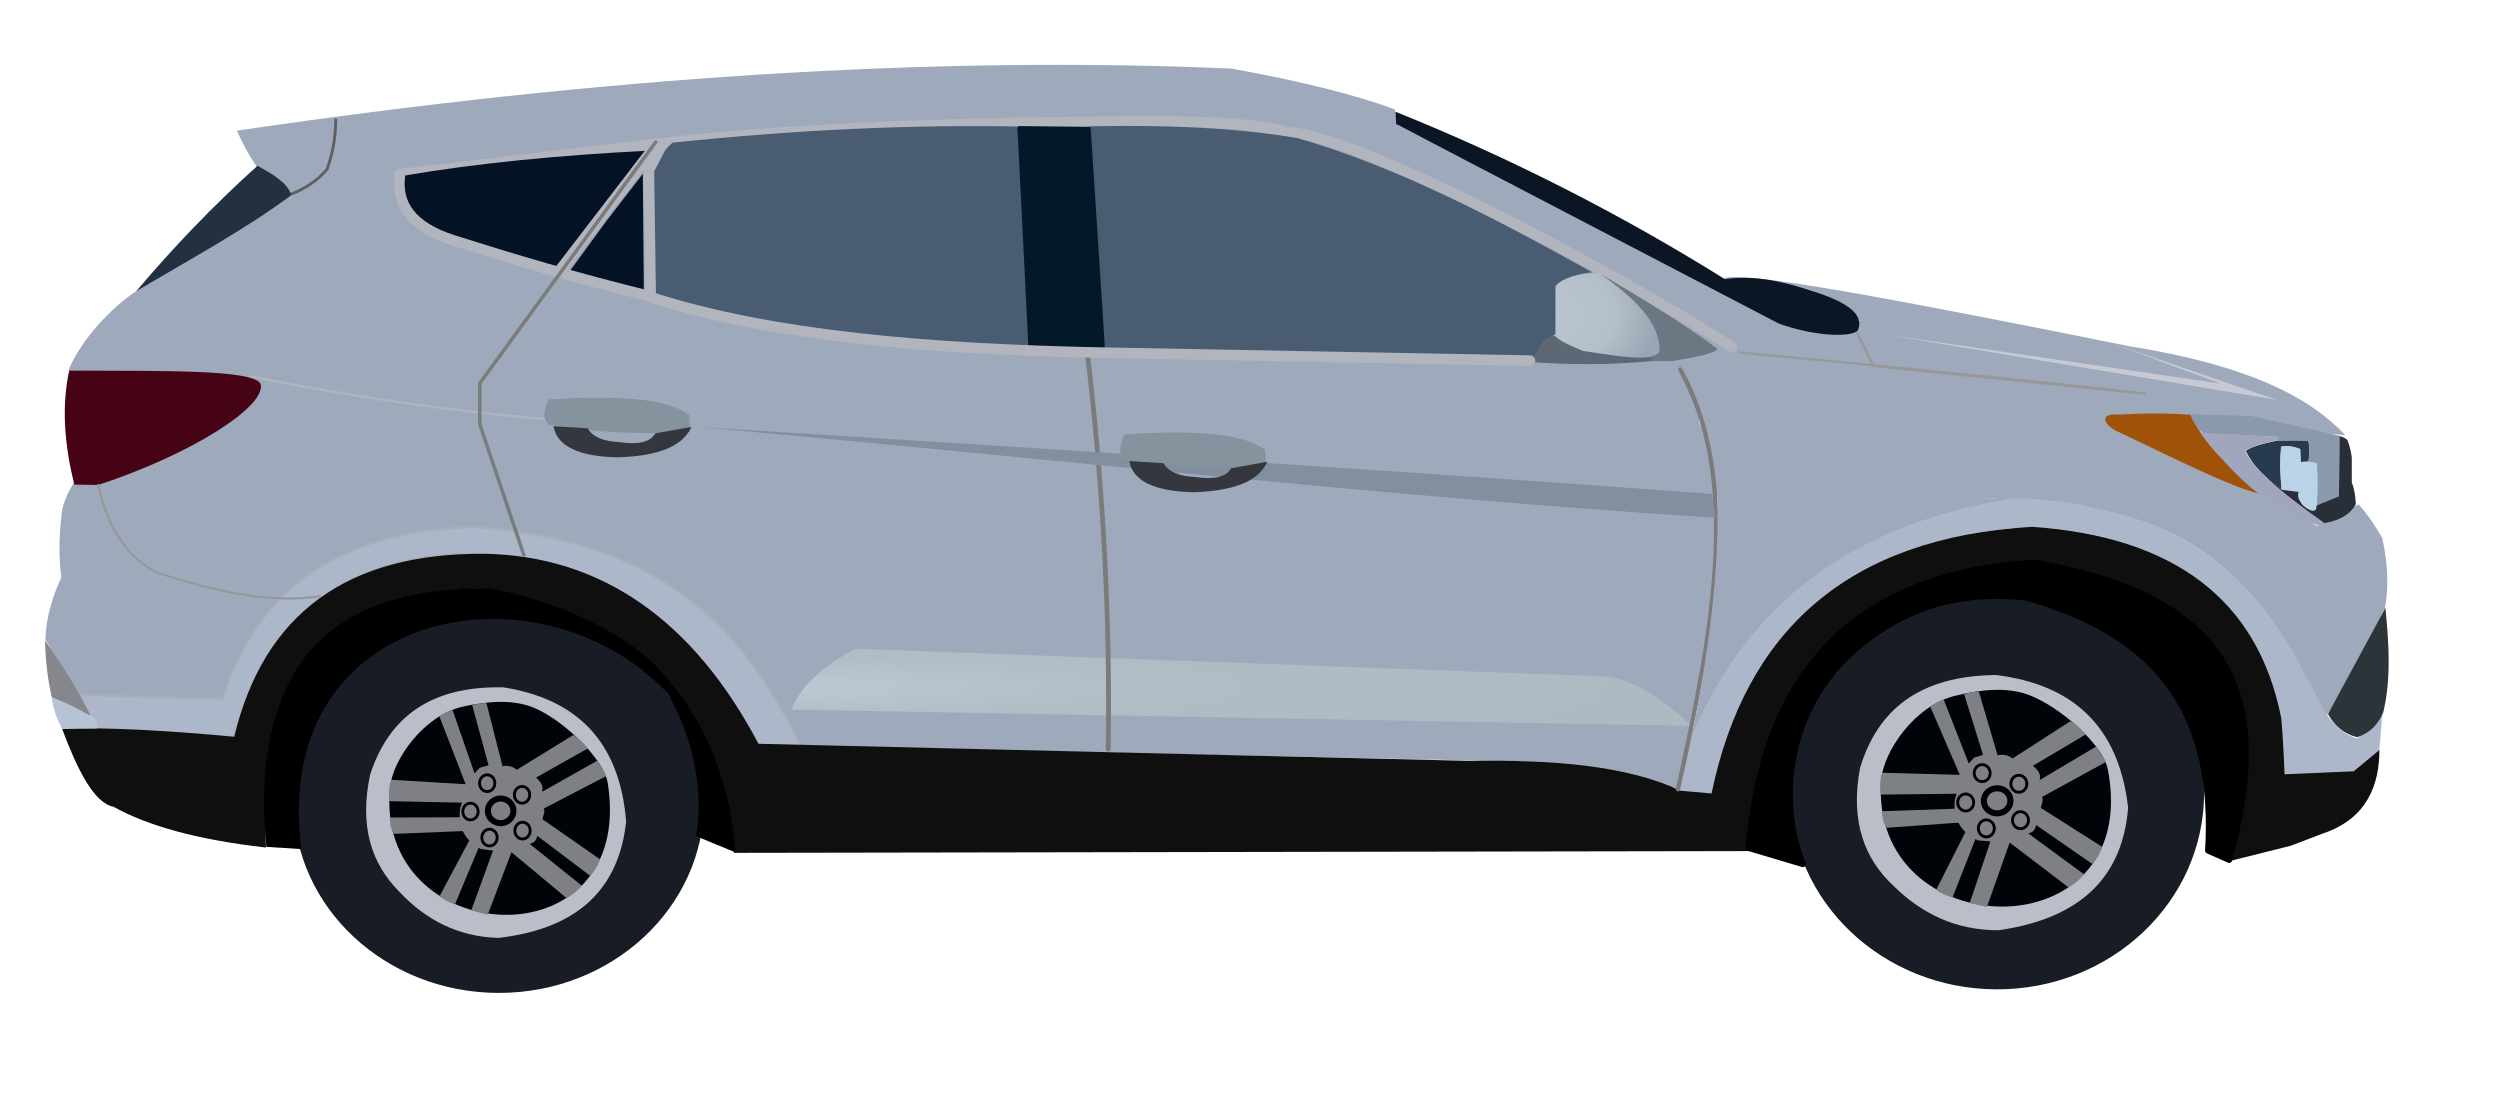 <?xml version='1.0' encoding='utf-8'?>
<svg xmlns="http://www.w3.org/2000/svg" clip-rule="evenodd" fill-rule="evenodd" stroke-linecap="round" stroke-linejoin="round" stroke-miterlimit="1.5" version="1.1" viewBox="0 0 574 252"><ellipse cx="458.54" cy="182.1" rx="47.259" ry="44.799" fill="#181c25" stroke="#181c25" stroke-width=".51px"/><path d="m427.06 176.36c3.981-13.293 13.546-21.238 31.268-21.372 17.271 2.138 28.134 11.442 30.292 30.479-1.242 15.257-10.156 25.312-29.752 28.121-9.741 5e-3 -17.537-3.749-24.001-10.077-6.807-6.296-10.084-14.905-7.807-27.151z" fill="#babec9"/><path d="m465.98 159.62c6.938 2.67 16.889 11.276 17.996 17.112 8.037 42.354-55.026 40.673-52.041 2.287 0.49-6.299 7.47-16.945 16.984-19.272 6.094-1.49 12.018-2.068 17.061-0.127z" fill="#000308"/><path d="m432.08 186.26 20.909-0.727 2.753 1.514-7.446 19.024c-1.715-0.561-2.411-0.817-3.758-1.761l7.91-15.628-19.252 1.371c-1.01-1.36-0.939-2.406-1.116-3.793z" fill="#7f7f86"/><path d="m449.25 182.24-17.438 0.201c-0.252-1.751-0.172-3.432 0.34-5.021l17.815 0.483-6.756-15.619c0.92-0.827 1.954-1.352 3.081-1.628l5.729 14.642 1.239-1.361 2.045-0.621-4.356-13.99c1.383-0.306 2.777-0.619 3.401-0.525l4.305 14.619c1.217-0.298 2.364-0.089 3.427 0.732l13.272-8.565c1.558 0.875 2.593 1.939 3.584 3.019l-12.162 7.203c1.175 1.151 1.858 1.721 1.527 3.292l13.001-7.716 2.247 3.548-14.698 8.048c0.376 0.661-0.091 1.65-0.277 2.514l14.094 8.951c-0.492 1.467-1.226 2.786-2.298 3.9l-12.883-8.92c-0.191 1.111-0.812 1.728-1.79 1.935l12.827 9.409c-0.996 1.18-2.223 2.147-3.609 2.967l-13.496-10.292-5.23 14.813-3.945-0.919 4.753-14.138-2.927-0.256c-4.126-2.042-5.764-5.279-5.212-9.509l0.39-1.196z" fill="#7f7f86"/><path d="m451.26 182.3c1.012-0.032 1.861 0.818 1.895 1.897 0.034 1.08-0.76 1.982-1.772 2.014-1.012 0.031-1.862-0.819-1.896-1.898-0.033-1.079 0.761-1.981 1.773-2.013z" fill="none" stroke="#000" stroke-width=".66px"/><path d="m455.05 175.55c1.012-0.031 1.862 0.819 1.896 1.898s-0.761 1.981-1.773 2.013-1.861-0.818-1.895-1.897c-0.034-1.08 0.76-1.982 1.772-2.014z" fill="none" stroke="#000" stroke-width=".66px"/><path d="m463.47 178c1.012-0.032 1.861 0.818 1.895 1.898 0.034 1.079-0.76 1.981-1.772 2.013s-1.861-0.819-1.895-1.898 0.76-1.981 1.772-2.013z" fill="none" stroke="#000" stroke-width=".66px"/><path d="m463.84 186.36c1.013-0.032 1.862 0.819 1.896 1.898s-0.76 1.981-1.773 2.013c-1.012 0.032-1.861-0.819-1.895-1.898s0.76-1.981 1.772-2.013z" fill="none" stroke="#000" stroke-width=".66px"/><path d="m456 188.24c1.012-0.032 1.861 0.818 1.895 1.897 0.034 1.08-0.76 1.982-1.772 2.013-1.012 0.032-1.861-0.818-1.895-1.897s0.76-1.981 1.772-2.013z" fill="none" stroke="#000" stroke-width=".66px"/><path d="m458.45 180.99c1.686-0.053 3.097 1.194 3.146 2.783 0.05 1.589-1.278 2.922-2.965 2.975s-3.097-1.194-3.147-2.783 1.279-2.922 2.966-2.975z" fill="none" stroke="#000" stroke-width="1.39px"/><path d="m22.526 167.12-12.106-20.288c0.151-4.902 1.52-9.63 3.664-14.248-0.582-4.468-0.557-9.088-0-13.841 0.188-3.555 2.012-6.906 4.478-10.177 53.216-20.122 53.172-23.011-2.889-23.426 2.419-6.076 8.29-13.038 14.694-17.69l34.734-23.914c-4.58-1.474-8.28-8.124-10.715-13.539 84.011-12.353 160.3-17.262 228.38-14.248 16.376 2.977 28.76 6.102 37.452 9.363l0.728 3.644 89.239 45.207 17.098-0.407-31.602-9.623c4.093-2.143 47.105 6.296 93.008 15.522 27.736 4.403 41.672 11.817 49.836 20.49l-54.105-5.122-1.494 1.707h-92.897c8.238 19.321 3.109 50.601-4.909 84.466l-33.348-6.083-178.48-3.842c-13.731-25.338-31.41-39.562-52.824-43.273-22.51-1.898-39.475 2.325-51.171 13.233-8.652 7.994-12.514 17.403-15.474 27.96l-31.291-1.871z" fill="#9eaabb"/><path d="m158.36 98.04c-34.581-0.87-68.034-4.977-100.61-11.604" fill="none" stroke="#b3b5be" stroke-width=".51px"/><path d="m18.218 159.54 32.848 1c8.191-26.145 28.049-38.718 58.027-39.518 44.29 3.395 62.069 24.325 74.868 50.524l-10.671-0.167c-13.552-25.871-33.191-43.219-64.53-44.187-29.694-0.35-46.842 15.244-55.192 42.019l-31.515-2.001-2.835-3.668-1-4.002z" fill="#acb8c9" stroke="#acadb7" stroke-width=".51px"/><path d="m399.22 80.915c30.927 2.871 61.922 5.878 93.206 9.461l-62.297-6.323-4.364-8.943" fill="none" stroke="#979797" stroke-width=".51px"/><path d="m67.035 44.479c3.091-1.218 5.843-3.002 8.08-5.643 1.211-3.652 1.883-6.563 1.982-11.327" fill="none" stroke="#5f5f5f" stroke-width=".66px"/><path d="m181.72 162.93 206.62 3.736c-7.617-7.255-14.332-10.898-20.253-11.369l-171.74-6.36c-8.445 4.664-12.97 9.329-14.63 13.993z" fill="url(#b)"/><path d="m351 83.093c0.411-2.025 3.596-5.235 6.193-6.713l-0.583 0.647 6.836 3.521 15.958 1.479-0.066 0.866c-9.446 0.934-18.892 0.905-28.338 0.2z" fill="#5e6874"/><path d="m91.664 40.034 58.777-6.982c28.648-3.289 59.588-4.493 93.794-5.003 20.659-0.213 40.627-0.762 51.766 2.385 15.443 0.502 74.224 31.568 101.61 49.227" fill="none" stroke="#b3b5be" stroke-width="2.42px"/><path d="m379.25 81.796c1.853-0.298 2.154-1.432 1.639-3.005-1.015-6.179-6.36-11.396-13.933-16.118-4.462 0.176-8.037 0.959-9.766 3.005l-0.069 11.269c0.15 0.896 2.741 2.177 6.352 3.62 6.393 0.977 13.115 2.118 15.777 1.229z" fill="url(#a)"/><path d="m385.54 181.52c5.917-39.836 33.523-62.435 78.882-67.401 32.675 1.437 56.738 16.885 70.033 50.232 1.557 2.18 3.442 4.143 6.67 5.21 2.284-1.407 4.316-3.317 6.044-5.836l0.207-24.039 0.227-0.697c0.333 10.651-0.386 23.409-1.328 33.373l-5.672 5.006-16.193 0.893c-2.537-37.563-23.754-55.621-61.864-57.056-42.048 4.354-60.828 29.036-69.52 61.186l-7.486-0.871z" fill="#acb8c9"/><path d="m390.43 92.654 3.127 20.635 54.4 2.084c11.452-1.884 24.468-1.311 39.811 2.918 17.81 5.077 31.587 16.878 41.06 35.851l5.42 10.004c5.06-7.278 9.391-15.649 13.339-24.595 0.856-4.551 0.743-9.83-0.625-16.049-1.806-3.141-3.613-5.682-5.419-7.712l-9.588 5.003c-13.598-8.661-27.075-18.934-44.604-26.471l-96.921-1.668z" fill="#9eaabb"/><path d="m523.9 112.33c-3.721-2.499-6.639-5.354-8.261-8.786 0.948-0.801 3.247-1.602 7.343-2.404 2.346-0.057 4.692-0.06 7.037 0 0.296 1.913 0.287 3.522 0 4.852-0.855 0-1.501 0.103-1.773 0.103l-0.106-2.988c-1.638-0.631-3.083-0.753-4.371-0.568-0.325 3.325-0.243 6.583 0.131 9.791z" fill="#283a50"/><path d="m254.44 172.01c0.478-28.928-1.022-59.439-4.885-91.84" fill="none" stroke="#7b7b7b" stroke-width="1.1px"/><path d="m486.34 99.138c-2.584-0.999-5.34-4.407 0.382-3.955 4.894-0.32 10.233-0.362 16.292 0.046 3.337 7.277 9.688 13.047 17.196 18.238-4.588 0.077-20.302-7.903-33.87-14.329z" fill="#a05209"/><path d="m14.248 167.32c3.576 9.57 7.361 17.034 11.806 17.912 7.884 4.383 19.31 7.585 35.01 9.363-0.248-5.011 0.124-9.681 0.15-14.056 0.178-29.623 19.762-45.623 50.736-45.379 31.836 6.852 53.413 24.274 56.586 60.656l233.26-0.407c1.688-36.608 22.816-64.407 65.542-65.949 36.58 5.854 58.103 24.745 43.966 68.392l14.655-3.664 7.246-2.768c10.465-3.476 13.07-11.395 13.109-19.215l-5.895 4.885-15.879 0.683c-0.256-6.24-0.513-10.127-0.769-12.892-5.393-27.431-24.878-41.68-57.194-43.926-42.471 2.471-65.869 24.016-73.602 61.226l-7.165-0.651c-12.168-5.786-29.405-7.136-48.525-6.839l-163.14-3.924c-14.854-28.205-36.025-43.211-63.037-43.625-31.134-0.171-50.502 13.525-57.319 42.012-14.673-1.357-28.344-2.214-39.542-1.834z" fill="#0f0f0f"/><path d="m126.61 62.551c-19.9-4.468-34.466-10.35-34.534-22.112 17.791-3.063 36.62-4.791 56.005-5.805l-21.471 27.917z" fill="#031225"/><path d="m147.59 39.906 0.235 27.084-17.971-3.436 9.348-12.785 8.388-10.863z" fill="#031225"/><path d="m236.33 79.347c-2.269 0.354-4.953 0.071-9.136-0.021-22.347-0.487-66.85-3.955-76.985-11.567l-0.512-27.917c1.884-3.757 1.986-4.611 4.696-7.086 28.733-2.99 54.672-4.185 79.931-3.7l2.006 50.291z" fill="#4a5c72"/><path d="m250.03 29 3.648 51.9 98.483 1.563c0.698-2.546 2.169-4.576 4.951-5.732v-10.942c0.493-1.148 3.795-2.813 8.458-3.267-23.057-12.845-44.966-24.245-67.861-30.864-6.198-1-12.387-1.673-18.65-2.103-9.414-0.645-18.995-0.738-29.029-0.555z" fill="#4a5c72"/><path d="m385.25 181.21c8.488-38.006 14.329-71.631 0.521-96.399" fill="none" stroke="#7b7b7b" stroke-width="1px"/><path d="m234.01 29.355 2.501 50.023 16.841 1.501-3.335-51.357-16.007-0.167z" fill="#031829" stroke="#031829" stroke-width=".81px"/><path d="m533.25 120.41c-6.504-4.889-15.733-11.295-18.177-16.819 0.517-1.186 3.981-2.032 7.556-2.866l-16.764-1.088c5.16 6.455 10.097 11.606 14.244 14.241 5.601 3.559 10.429 6.173 13.141 6.532z" fill="#a0a6be" stroke="#a0a6be" stroke-width=".81px"/><path d="m502.87 95.146 13.864 0.341 20.49 4.577-0.205 13.864-5.135 2.129 0.035-9.642c-0.62-0.199-1.471-0.176-1.868-0.42 0.176-2.175 0.209-3.793-0.043-4.837l-7.288-0.023c0.332-0.227 0.415-0.489 0.105-0.808l-17.291-0.946c-1.275-1.315-2.118-2.738-2.664-4.235z" fill="#8a99ac"/><path d="m523.84 112.46c-0.325-3.415-0.369-6.717-0.112-9.899 1.353-0.244 2.789-0.154 4.375 0.534l0.107 2.988c1.338-0.125 2.631-0.139 3.735 0.32 0.308 3.901 0.295 7.48-0.213 10.565-0.812 0.879-2.125-0.247-3.522-1.707-0.593-0.783-0.65-1.565-0.427-2.348l-3.943-0.453z" fill="#bad3e9"/><path d="m520.38 109.67c3.796 3.549 8.614 7.098 13.247 10.45 3.384-0.575 5.943-1.907 7.274-4.364-0.09-1.633-0.244-3.27-0.923-4.952l-0.011-5.772c-0.144-1.357-0.51-2.683-0.996-3.991-0.491-0.468-1.105-0.749-1.791-0.923l-0.168 13.82-5.127 2.106-0.132 0.915c-0.212 0.194-0.435 0.309-0.671 0.308-0.312 2e-3 -0.62-0.125-0.863-0.252-1.355-0.713-2.002-1.575-2.327-2.322-0.284-0.511-0.303-1.106-0.122-1.764l-3.928-0.475-0.027-0.195-3.435-2.589z" fill="#282f39"/><path d="m396.01 64.085c7.336-0.998 13.899 0.71 20.343 2.835 7.618 2.398 11.893 5.273 10.172 9.004-1.963 1.718-10.877 1.062-18.176-1.667l-87.791-45.771-0.166-2.835c26.315 10.592 51.526 23.395 75.618 38.434z" fill="#0c1524"/><path d="m388.5 168.88c10.975-26.046 32.293-48.088 74.252-54.522-4.466-0.119-9.796 0.209-14.793 0.524l-53.758-2.268c0.89 18.442-2.317 38.893-5.701 56.266z" fill="#9eaabb"/><path d="m541.18 169.27c-3.178-0.823-5.269-2.734-6.669-5.336l13.172-24.345c0.867 8.349 1.309 16.555-0.5 24.012-1.177 2.713-3.046 4.735-6.003 5.669z" fill="#2c3339"/><path d="m152.11 33.052-3.127 6.044 0.417 28.972c-17.522-4.307-31.815-8.615-45.438-12.923-9.475-3.065-13.174-8.259-12.089-15.215" fill="none" stroke="#b3b5be" stroke-width="2.42px"/><path d="m128.76 61.815 21.886-28.555" fill="none" stroke="#b3b5be" stroke-width="2.42px"/><path d="m120.26 127.39-10.096-29.962v-9.444l40.384-55.365" fill="none" stroke="#7b7b7b" stroke-width=".81px"/><path d="m15.886 85.084c-1.875 8.727-0.962 17.453 1.167 26.179l5.461 0.084c21.9-7.171 39.03-18.365 37.267-23.303-2.084-3.231-22.204-2.848-43.895-2.96z" fill="#460315"/><path d="m22.514 111.35c2.002 8.963 5.993 15.939 12.998 19.9 14.737 5.014 27.644 7.284 37.934 5.628" fill="none" stroke="#979797" stroke-width=".51px"/><path d="m31.278 66.866c8.272-9.797 17.588-19.585 27.853-28.813 3.198 1.821 6.711 3.704 7.79 6.726-10.854 8.061-23.067 14.6-35.643 22.087z" fill="#233040"/><path d="m149.9 68.388c27.541 8.766 63.203 11.796 103.84 12.593l97.539 1.814" fill="none" stroke="#b3b5be" stroke-width="2.42px"/><path d="m20.853 164.31-8.964-4.184c-0.979-4.382-1.468-8.679-1.537-13.062 4.094 5.777 7.545 11.469 10.501 17.246z" fill="#86878c"/><path d="m22.475 167.21c-0.142-1.622-0.711-2.817-2.22-3.073-3.063-1.768-5.986-3.3-8.366-3.927 0.276 2.258 0.975 4.6 2.39 7.086l8.196-0.086z" fill="#b6c3d4"/><path d="m379 81.783c1.004-0.078 1.729-0.434 2.049-1.195 0.023-7.021-6.333-12.396-13.403-17.587 9.16 5.431 18.312 10.867 26.551 16.989 0.3 0.751-2.72 1.697-10.16 2.903h-4.78l-0.257-1.11z" fill="#6c7784"/><path d="m160.41 98.039c78.118 4.936 156.75 9.7 232.66 15.372l0.781 5.472c-75.347-4.773-155.14-13.856-233.44-20.844z" fill="#828f9f"/><ellipse cx="114.55" cy="184.14" rx="46.852" ry="43.578" fill="#181c25" stroke="#181c25" stroke-width=".51px"/><path d="m84.988 177.83c4.22-12.924 13.635-20.426 30.639-20.01 16.503 2.632 26.642 12.098 28.138 30.848-1.652 14.935-10.506 24.527-29.389 26.679-9.344-0.295-16.709-4.221-22.719-10.63-6.339-6.39-9.223-14.94-6.669-26.887z" fill="#babec9"/><path d="m122.82 162.6c6.576 2.835 15.861 11.588 16.747 17.35 6.431 41.814-54.012 38.217-49.99 0.637 0.66-6.167 7.677-16.399 16.874-18.389 5.89-1.274 11.591-1.658 16.369 0.402z" fill="#000308"/><path d="m89.496 187.7 20.08-0.068 2.595 1.571-7.717 18.441c-1.628-0.604-2.288-0.877-3.552-1.845l8.059-15.093-18.508 0.751c-0.928-1.366-0.828-2.391-0.957-3.757z" fill="#7f7f86"/><path d="m106.09 184.29-16.733-0.341c-0.189-1.726-0.061-3.373 0.478-4.917l17.074 1.024-6.01-15.538c0.908-0.782 1.915-1.266 3.005-1.502l5.054 14.547 1.23-1.298 1.98-0.546-3.756-13.865c1.335-0.257 2.682-0.521 3.278-0.409l3.688 14.479c1.177-0.254 2.271-0.014 3.266 0.825l12.99-7.996c1.468 0.907 2.428 1.983 3.346 3.073l-11.884 6.693c1.093 1.167 1.73 1.748 1.366 3.279l12.704-7.172 2.049 3.552-14.343 7.444c0.341 0.661-0.137 1.617-0.342 2.459l13.25 9.22c-0.515 1.425-1.26 2.697-2.322 3.757l-12.089-9.152c-0.216 1.084-0.831 1.67-1.775 1.844l12.02 9.63c-0.99 1.127-2.197 2.037-3.551 2.8l-12.636-10.518-5.463 14.377-3.757-1.024 4.986-13.728-2.8-0.342c-3.896-2.131-5.37-5.359-4.713-9.493l0.41-1.162z" fill="#7f7f86"/><ellipse cx="108.02" cy="186.33" rx="1.761" ry="1.921" fill="none" stroke="#000" stroke-width=".66px"/><ellipse cx="111.86" cy="179.82" rx="1.761" ry="1.921" fill="none" stroke="#000" stroke-width=".66px"/><ellipse cx="119.86" cy="182.49" rx="1.761" ry="1.921" fill="none" stroke="#000" stroke-width=".66px"/><ellipse cx="119.97" cy="190.71" rx="1.761" ry="1.921" fill="none" stroke="#000" stroke-width=".66px"/><ellipse cx="112.39" cy="192.31" rx="1.761" ry="1.921" fill="none" stroke="#000" stroke-width=".66px"/><ellipse cx="114.95" cy="186.17" rx="2.935" ry="2.828" fill="none" stroke="#000" stroke-width="1.39px"/><path d="m61.156 194.44 8.025 0.512c-7.345-56.791 57.199-67.225 85.647-34.047 1.094-6.31-16.153-20.986-42.789-25.885-22.032 0.091-39.354 6.14-47.041 24.673-4.354 10.497-5.027 22.339-3.842 34.747z"/><path d="m168.7 195.65-8.913-3.678c2.531-14.041-3.03-30.66-12.217-40.673 8.553 4.388 20.603 24.308 21.13 44.351z"/><path d="m511.82 197.43-4.835-2.135c1.742-29.691-9.59-49.123-41.82-58.093-12.586-1.374-22.349 1.193-29.932 5.375-26.932 14.853-26.949 42.518-21.292 55.82l-12.439-3.702c3.309-39.294 23.282-62.842 65.364-65.497 50.697 8.416 53.759 35.944 44.954 68.232z" stroke="#000" stroke-width="1.39px"/><path d="m126.14 97.546c-1.578-1.04-1.409-3.128-0.208-5.836 14.421-0.873 26.788-0.591 32.306 3.543l0.209 3.961c-12.489 0.59-23.153-0.035-32.307-1.668z" fill="#84939e"/><path d="m127.08 97.843c0.78 4.674 5.89 6.942 14.673 7.17 10.673-0.333 15.231-3.113 17.008-7.004l-8.337 1.501c-1.1 2.058-3.958 2.611-8.17 2.001-3.801-0.153-6.205-1.237-7.337-3.168l-7.837-0.5z" fill="#34383e"/><path d="m258.37 105.55c-1.578-1.04-1.409-3.129-0.208-5.836 14.421-0.873 26.788-0.591 32.307 3.543l0.208 3.96c-12.489 0.591-23.153-0.034-32.307-1.667z" fill="#84939e"/><path d="m259.3 105.85c0.78 4.674 5.89 6.943 14.673 7.17 10.673-0.333 15.231-3.112 17.008-7.003l-8.337 1.501c-1.1 2.058-3.957 2.61-8.17 2.001-3.801-0.153-6.205-1.237-7.337-3.168l-7.837-0.501z" fill="#34383e"/><path d="m432.94 76.814 89.834 15.007-37.104-12.722 24.197 8.989-76.927-11.274z" fill="#c7cad4"/><defs><radialGradient id="b" cx="0" cy="0" r="1" gradientTransform="matrix(206.62 0 0 17.73 181.72 157.8)" gradientUnits="userSpaceOnUse"><stop stop-color="#bdc8d5" offset="0"/><stop stop-color="#b1bcc5" offset=".4"/><stop stop-color="#aeb9c2" offset="1"/></radialGradient><radialGradient id="a" cx="0" cy="0" r="1" gradientTransform="matrix(23.768 0 0 19.124 357.12 72.234)" gradientUnits="userSpaceOnUse"><stop stop-color="#bbc5d0" offset="0"/><stop stop-color="#b5bfca" offset=".58"/><stop stop-color="#a7b1be" offset=".8"/><stop stop-color="#9aa4b2" offset="1"/></radialGradient></defs></svg>